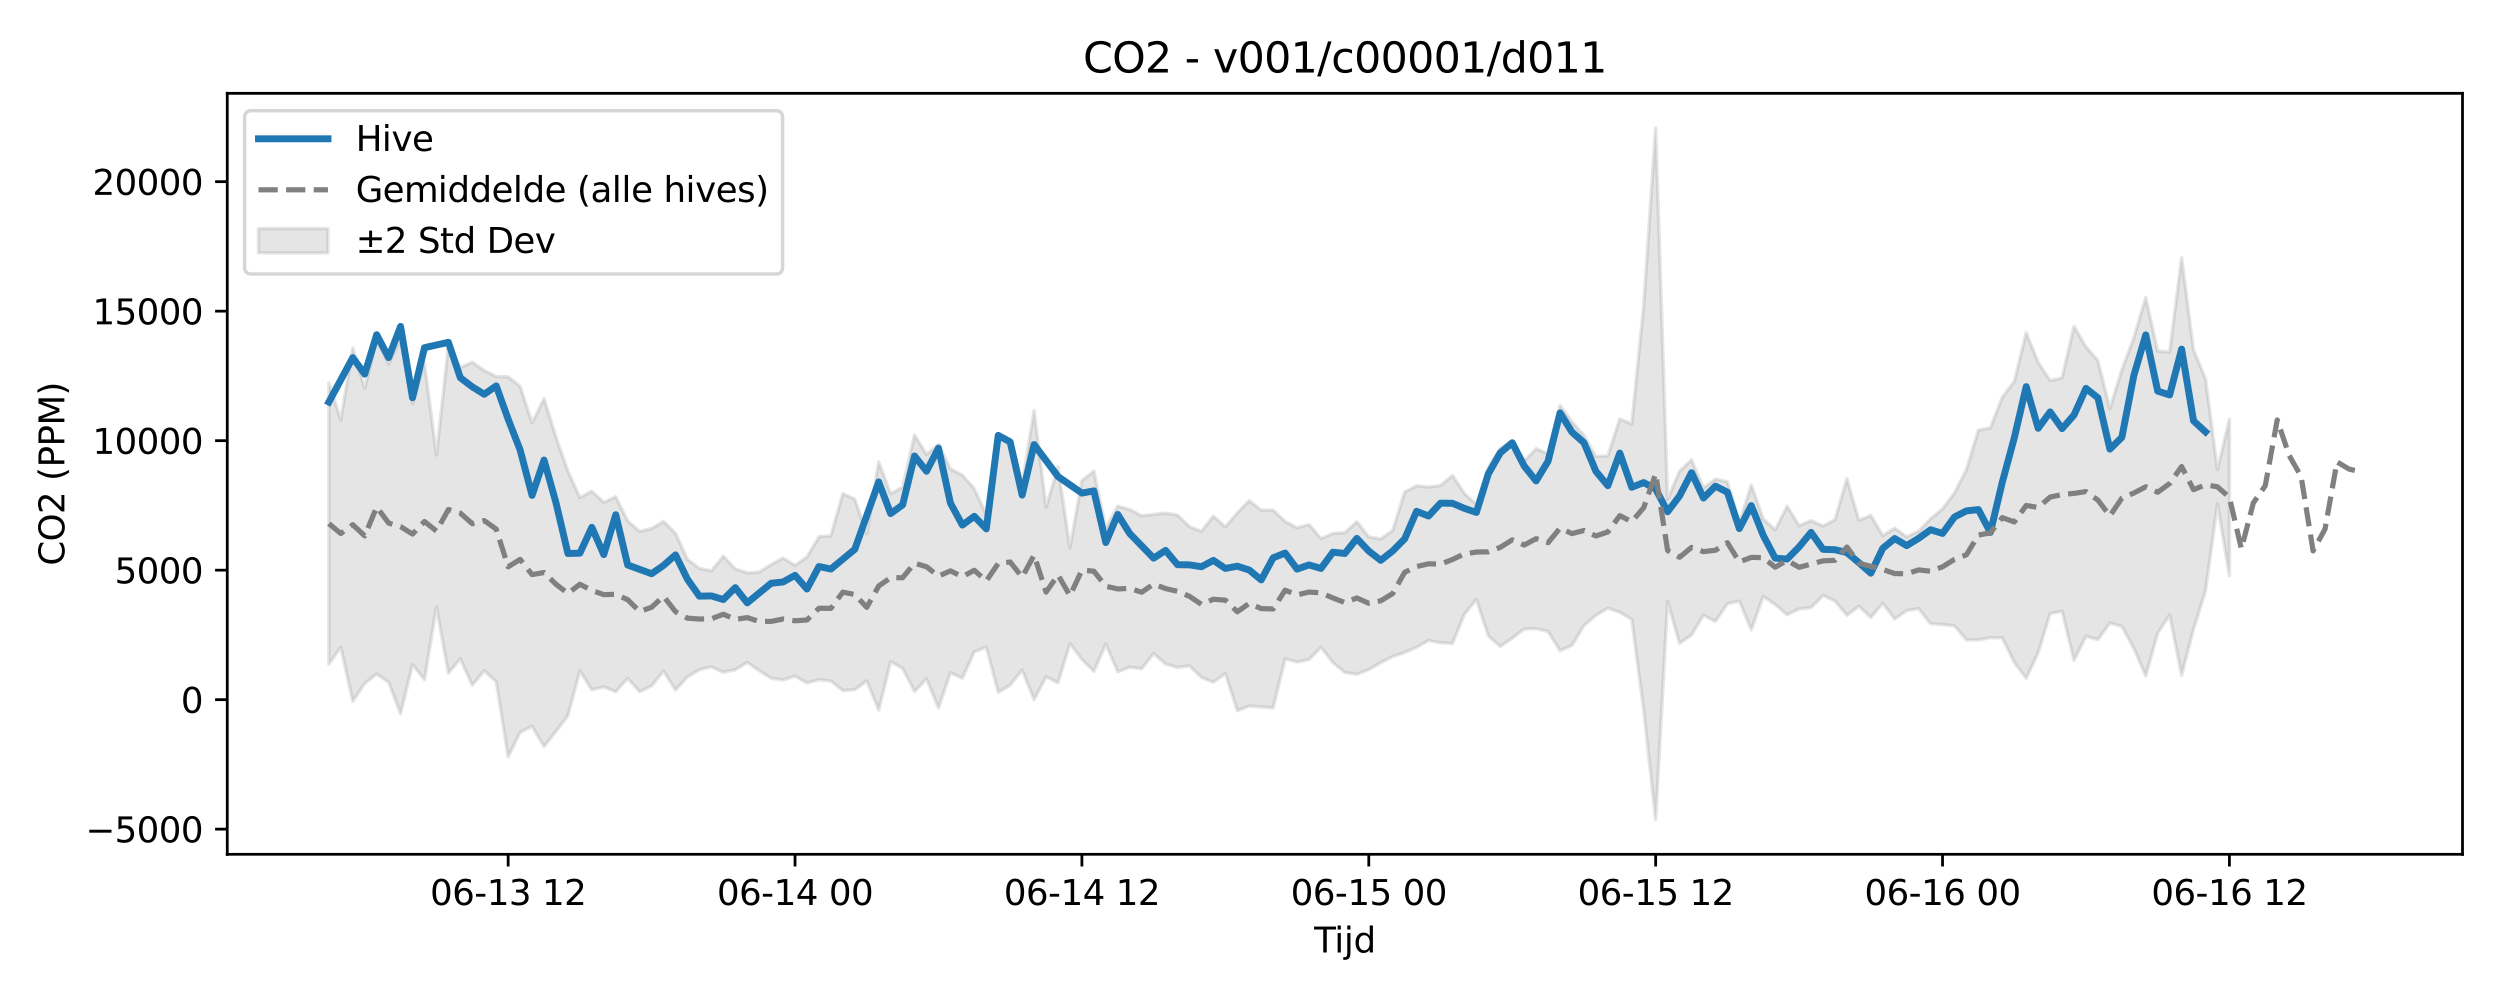 <?xml version="1.0" encoding="utf-8" standalone="no"?>
<!DOCTYPE svg PUBLIC "-//W3C//DTD SVG 1.1//EN"
  "http://www.w3.org/Graphics/SVG/1.1/DTD/svg11.dtd">
<svg xmlns:xlink="http://www.w3.org/1999/xlink" width="720pt" height="288pt" viewBox="0 0 720 288" xmlns="http://www.w3.org/2000/svg" version="1.1">
 <defs>
  <style type="text/css">*{stroke-linejoin: round; stroke-linecap: butt}</style>
 </defs>
 <g id="figure_1">
  <g id="patch_1">
   <path d="M 0 288 
L 720 288 
L 720 0 
L 0 0 
z
" style="fill: #ffffff"/>
  </g>
  <g id="axes_1">
   <g id="patch_2">
    <path d="M 65.45 246.04 
L 709.2 246.04 
L 709.2 26.88 
L 65.45 26.88 
z
" style="fill: #ffffff"/>
   </g>
   <g id="FillBetweenPolyCollection_1">
    <defs>
     <path id="m4355967fca" d="M 94.711 -177.657 
L 94.711 -96.758 
L 98.154 -101.617 
L 101.596 -86.011 
L 105.039 -91.162 
L 108.481 -93.873 
L 111.924 -91.527 
L 115.366 -82.415 
L 118.809 -96.61 
L 122.251 -92.25 
L 125.694 -113.165 
L 129.136 -94.117 
L 132.579 -98.247 
L 136.022 -90.668 
L 139.464 -94.824 
L 142.907 -91.667 
L 146.349 -70.025 
L 149.792 -77.105 
L 153.234 -78.826 
L 156.677 -73.033 
L 160.119 -77.326 
L 163.562 -81.9 
L 167.004 -94.753 
L 170.447 -89.359 
L 173.889 -90.175 
L 177.332 -88.765 
L 180.774 -92.623 
L 184.217 -88.799 
L 187.659 -90.46 
L 191.102 -94.729 
L 194.544 -89.267 
L 197.987 -93.043 
L 201.429 -95.125 
L 204.872 -95.951 
L 208.314 -94.386 
L 211.757 -95.094 
L 215.199 -97.216 
L 218.642 -94.846 
L 222.084 -92.675 
L 225.527 -92.169 
L 228.969 -93.253 
L 232.412 -91.318 
L 235.854 -92.23 
L 239.297 -91.872 
L 242.739 -89.106 
L 246.182 -89.343 
L 249.624 -91.931 
L 253.067 -83.498 
L 256.509 -97.453 
L 259.952 -95.531 
L 263.395 -88.867 
L 266.837 -92.489 
L 270.28 -84.114 
L 273.722 -94.251 
L 277.165 -92.673 
L 280.607 -100.279 
L 284.05 -101.599 
L 287.492 -88.6 
L 290.935 -90.69 
L 294.377 -95.039 
L 297.82 -86.505 
L 301.262 -93.111 
L 304.705 -91.373 
L 308.147 -102.642 
L 311.59 -98.077 
L 315.032 -94.677 
L 318.475 -102.485 
L 321.917 -94.556 
L 325.36 -95.847 
L 328.802 -95.41 
L 332.245 -99.769 
L 335.687 -96.746 
L 339.13 -95.76 
L 342.572 -96.229 
L 346.015 -92.921 
L 349.457 -91.501 
L 352.9 -94.04 
L 356.342 -83.333 
L 359.785 -84.666 
L 363.227 -84.392 
L 366.67 -84.155 
L 370.112 -98.231 
L 373.555 -97.361 
L 376.997 -98.034 
L 380.44 -101.612 
L 383.882 -97.188 
L 387.325 -94.32 
L 390.768 -93.838 
L 394.21 -95.147 
L 397.653 -97.151 
L 401.095 -98.906 
L 404.538 -100.079 
L 407.98 -101.571 
L 411.423 -103.537 
L 414.865 -102.876 
L 418.308 -102.69 
L 421.75 -111.082 
L 425.193 -115.342 
L 428.635 -104.881 
L 432.078 -101.808 
L 435.52 -104.176 
L 438.963 -106.823 
L 442.405 -106.947 
L 445.848 -106.138 
L 449.29 -100.593 
L 452.733 -102.142 
L 456.175 -107.837 
L 459.618 -110.757 
L 463.06 -112.848 
L 466.503 -111.665 
L 469.945 -109.635 
L 473.388 -83.462 
L 476.83 -51.922 
L 480.273 -114.728 
L 483.715 -102.727 
L 487.158 -105.119 
L 490.6 -110.8 
L 494.043 -109.027 
L 497.485 -114.128 
L 500.928 -114.89 
L 504.37 -106.621 
L 507.813 -116.256 
L 511.255 -113.887 
L 514.698 -110.962 
L 518.141 -112.621 
L 521.583 -113.01 
L 525.026 -116.474 
L 528.468 -114.95 
L 531.911 -110.785 
L 535.353 -113.436 
L 538.796 -110.164 
L 542.238 -114.25 
L 545.681 -109.734 
L 549.123 -112.144 
L 552.566 -112.714 
L 556.008 -108.359 
L 559.451 -108.127 
L 562.893 -107.779 
L 566.336 -103.692 
L 569.778 -103.679 
L 573.221 -104.349 
L 576.663 -104.258 
L 580.106 -97.239 
L 583.548 -92.678 
L 586.991 -100.042 
L 590.433 -111.285 
L 593.876 -111.964 
L 597.318 -97.81 
L 600.761 -104.757 
L 604.203 -103.792 
L 607.646 -108.566 
L 611.088 -107.614 
L 614.531 -101.319 
L 617.973 -93.348 
L 621.416 -105.605 
L 624.858 -110.902 
L 628.301 -93.529 
L 631.743 -106.779 
L 635.186 -117.839 
L 638.628 -142.833 
L 642.071 -122.238 
L 642.071 -167.27 
L 642.071 -167.27 
L 638.628 -152.755 
L 635.186 -178.911 
L 631.743 -187.18 
L 628.301 -213.739 
L 624.858 -186.604 
L 621.416 -186.865 
L 617.973 -202.263 
L 614.531 -190.696 
L 611.088 -181.463 
L 607.646 -170.238 
L 604.203 -184.132 
L 600.761 -188.093 
L 597.318 -193.996 
L 593.876 -179.17 
L 590.433 -178.381 
L 586.991 -183.655 
L 583.548 -192.173 
L 580.106 -178.124 
L 576.663 -173.602 
L 573.221 -164.756 
L 569.778 -164.106 
L 566.336 -152.756 
L 562.893 -146.032 
L 559.451 -141.385 
L 556.008 -138.612 
L 552.566 -135.009 
L 549.123 -133.388 
L 545.681 -135.889 
L 542.238 -133.726 
L 538.796 -139.544 
L 535.353 -138.172 
L 531.911 -150.125 
L 528.468 -138.306 
L 525.026 -136.493 
L 521.583 -138.059 
L 518.141 -136.603 
L 514.698 -142.207 
L 511.255 -135.382 
L 507.813 -138.537 
L 504.37 -148.33 
L 500.928 -137.431 
L 497.485 -149.275 
L 494.043 -150.034 
L 490.6 -147.462 
L 487.158 -155.562 
L 483.715 -152.287 
L 480.273 -144.189 
L 476.83 -251.158 
L 473.388 -200.111 
L 469.945 -165.897 
L 466.503 -167.327 
L 463.06 -156.754 
L 459.618 -156.527 
L 456.175 -162.604 
L 452.733 -166.506 
L 449.29 -171.218 
L 445.848 -157.275 
L 442.405 -158.775 
L 438.963 -155.239 
L 435.52 -160.866 
L 432.078 -158.917 
L 428.635 -153.259 
L 425.193 -142.679 
L 421.75 -145.888 
L 418.308 -151.028 
L 414.865 -148.176 
L 411.423 -147.72 
L 407.98 -148.097 
L 404.538 -146.282 
L 401.095 -135.204 
L 397.653 -132.785 
L 394.21 -133.38 
L 390.768 -137.726 
L 387.325 -134.586 
L 383.882 -134.373 
L 380.44 -132.884 
L 376.997 -136.946 
L 373.555 -135.988 
L 370.112 -137.823 
L 366.67 -141.093 
L 363.227 -141.068 
L 359.785 -143.794 
L 356.342 -140.287 
L 352.9 -136.258 
L 349.457 -139.332 
L 346.015 -134.972 
L 342.572 -136.283 
L 339.13 -139.653 
L 335.687 -140.22 
L 332.245 -139.842 
L 328.802 -139.461 
L 325.36 -141.251 
L 321.917 -142.219 
L 318.475 -135.845 
L 315.032 -152.302 
L 311.59 -149.556 
L 308.147 -130.228 
L 304.705 -153.494 
L 301.262 -141.839 
L 297.82 -169.746 
L 294.377 -148.506 
L 290.935 -161.596 
L 287.492 -162.873 
L 284.05 -139.775 
L 280.607 -147.24 
L 277.165 -151.15 
L 273.722 -152.936 
L 270.28 -160.024 
L 266.837 -157.084 
L 263.395 -162.736 
L 259.952 -147.691 
L 256.509 -145.794 
L 253.067 -154.967 
L 249.624 -134.237 
L 246.182 -144.201 
L 242.739 -145.837 
L 239.297 -133.715 
L 235.854 -133.42 
L 232.412 -127.591 
L 228.969 -125.173 
L 225.527 -127.277 
L 222.084 -125.395 
L 218.642 -123.208 
L 215.199 -123.035 
L 211.757 -124.143 
L 208.314 -127.826 
L 204.872 -123.599 
L 201.429 -124.314 
L 197.987 -126.894 
L 194.544 -134.415 
L 191.102 -137.834 
L 187.659 -135.767 
L 184.217 -134.962 
L 180.774 -137.955 
L 177.332 -144.923 
L 173.889 -143.313 
L 170.447 -146.543 
L 167.004 -144.717 
L 163.562 -152.308 
L 160.119 -162.146 
L 156.677 -173.185 
L 153.234 -166.202 
L 149.792 -176.705 
L 146.349 -179.485 
L 142.907 -179.556 
L 139.464 -181.311 
L 136.022 -183.68 
L 132.579 -182.161 
L 129.136 -188.415 
L 125.694 -156.959 
L 122.251 -183.367 
L 118.809 -171.769 
L 115.366 -190.263 
L 111.924 -183.183 
L 108.481 -190.093 
L 105.039 -176.159 
L 101.596 -187.768 
L 98.154 -167.068 
L 94.711 -177.657 
z
" style="stroke: #808080; stroke-opacity: 0.2"/>
    </defs>
    <g clip-path="url(#p87c462fc4c)">
     <use xlink:href="#m4355967fca" x="0" y="288" style="fill: #808080; fill-opacity: 0.2; stroke: #808080; stroke-opacity: 0.2"/>
    </g>
   </g>
   <g id="matplotlib.axis_1">
    <g id="xtick_1">
     <g id="line2d_1">
      <defs>
       <path id="mf334948b3e" d="M 0 0 
L 0 3.5 
" style="stroke: #000000; stroke-width: 0.8"/>
      </defs>
      <g>
       <use xlink:href="#mf334948b3e" x="146.349" y="246.04" style="stroke: #000000; stroke-width: 0.8"/>
      </g>
     </g>
     <g id="text_1">
      <!-- 06-13 12 -->
      <g transform="translate(123.869 260.638) scale(0.1 -0.1)">
       <defs>
        <path id="DejaVuSans-30" d="M 2034 4250 
Q 1547 4250 1301 3770 
Q 1056 3291 1056 2328 
Q 1056 1369 1301 889 
Q 1547 409 2034 409 
Q 2525 409 2770 889 
Q 3016 1369 3016 2328 
Q 3016 3291 2770 3770 
Q 2525 4250 2034 4250 
z
M 2034 4750 
Q 2819 4750 3233 4129 
Q 3647 3509 3647 2328 
Q 3647 1150 3233 529 
Q 2819 -91 2034 -91 
Q 1250 -91 836 529 
Q 422 1150 422 2328 
Q 422 3509 836 4129 
Q 1250 4750 2034 4750 
z
" transform="scale(0.016)"/>
        <path id="DejaVuSans-36" d="M 2113 2584 
Q 1688 2584 1439 2293 
Q 1191 2003 1191 1497 
Q 1191 994 1439 701 
Q 1688 409 2113 409 
Q 2538 409 2786 701 
Q 3034 994 3034 1497 
Q 3034 2003 2786 2293 
Q 2538 2584 2113 2584 
z
M 3366 4563 
L 3366 3988 
Q 3128 4100 2886 4159 
Q 2644 4219 2406 4219 
Q 1781 4219 1451 3797 
Q 1122 3375 1075 2522 
Q 1259 2794 1537 2939 
Q 1816 3084 2150 3084 
Q 2853 3084 3261 2657 
Q 3669 2231 3669 1497 
Q 3669 778 3244 343 
Q 2819 -91 2113 -91 
Q 1303 -91 875 529 
Q 447 1150 447 2328 
Q 447 3434 972 4092 
Q 1497 4750 2381 4750 
Q 2619 4750 2861 4703 
Q 3103 4656 3366 4563 
z
" transform="scale(0.016)"/>
        <path id="DejaVuSans-2d" d="M 313 2009 
L 1997 2009 
L 1997 1497 
L 313 1497 
L 313 2009 
z
" transform="scale(0.016)"/>
        <path id="DejaVuSans-31" d="M 794 531 
L 1825 531 
L 1825 4091 
L 703 3866 
L 703 4441 
L 1819 4666 
L 2450 4666 
L 2450 531 
L 3481 531 
L 3481 0 
L 794 0 
L 794 531 
z
" transform="scale(0.016)"/>
        <path id="DejaVuSans-33" d="M 2597 2516 
Q 3050 2419 3304 2112 
Q 3559 1806 3559 1356 
Q 3559 666 3084 287 
Q 2609 -91 1734 -91 
Q 1441 -91 1130 -33 
Q 819 25 488 141 
L 488 750 
Q 750 597 1062 519 
Q 1375 441 1716 441 
Q 2309 441 2620 675 
Q 2931 909 2931 1356 
Q 2931 1769 2642 2001 
Q 2353 2234 1838 2234 
L 1294 2234 
L 1294 2753 
L 1863 2753 
Q 2328 2753 2575 2939 
Q 2822 3125 2822 3475 
Q 2822 3834 2567 4026 
Q 2313 4219 1838 4219 
Q 1578 4219 1281 4162 
Q 984 4106 628 3988 
L 628 4550 
Q 988 4650 1302 4700 
Q 1616 4750 1894 4750 
Q 2613 4750 3031 4423 
Q 3450 4097 3450 3541 
Q 3450 3153 3228 2886 
Q 3006 2619 2597 2516 
z
" transform="scale(0.016)"/>
        <path id="DejaVuSans-20" transform="scale(0.016)"/>
        <path id="DejaVuSans-32" d="M 1228 531 
L 3431 531 
L 3431 0 
L 469 0 
L 469 531 
Q 828 903 1448 1529 
Q 2069 2156 2228 2338 
Q 2531 2678 2651 2914 
Q 2772 3150 2772 3378 
Q 2772 3750 2511 3984 
Q 2250 4219 1831 4219 
Q 1534 4219 1204 4116 
Q 875 4013 500 3803 
L 500 4441 
Q 881 4594 1212 4672 
Q 1544 4750 1819 4750 
Q 2544 4750 2975 4387 
Q 3406 4025 3406 3419 
Q 3406 3131 3298 2873 
Q 3191 2616 2906 2266 
Q 2828 2175 2409 1742 
Q 1991 1309 1228 531 
z
" transform="scale(0.016)"/>
       </defs>
       <use xlink:href="#DejaVuSans-30"/>
       <use xlink:href="#DejaVuSans-36" transform="translate(63.623 0)"/>
       <use xlink:href="#DejaVuSans-2d" transform="translate(127.246 0)"/>
       <use xlink:href="#DejaVuSans-31" transform="translate(163.33 0)"/>
       <use xlink:href="#DejaVuSans-33" transform="translate(226.953 0)"/>
       <use xlink:href="#DejaVuSans-20" transform="translate(290.576 0)"/>
       <use xlink:href="#DejaVuSans-31" transform="translate(322.363 0)"/>
       <use xlink:href="#DejaVuSans-32" transform="translate(385.986 0)"/>
      </g>
     </g>
    </g>
    <g id="xtick_2">
     <g id="line2d_2">
      <g>
       <use xlink:href="#mf334948b3e" x="228.969" y="246.04" style="stroke: #000000; stroke-width: 0.8"/>
      </g>
     </g>
     <g id="text_2">
      <!-- 06-14 00 -->
      <g transform="translate(206.489 260.638) scale(0.1 -0.1)">
       <defs>
        <path id="DejaVuSans-34" d="M 2419 4116 
L 825 1625 
L 2419 1625 
L 2419 4116 
z
M 2253 4666 
L 3047 4666 
L 3047 1625 
L 3713 1625 
L 3713 1100 
L 3047 1100 
L 3047 0 
L 2419 0 
L 2419 1100 
L 313 1100 
L 313 1709 
L 2253 4666 
z
" transform="scale(0.016)"/>
       </defs>
       <use xlink:href="#DejaVuSans-30"/>
       <use xlink:href="#DejaVuSans-36" transform="translate(63.623 0)"/>
       <use xlink:href="#DejaVuSans-2d" transform="translate(127.246 0)"/>
       <use xlink:href="#DejaVuSans-31" transform="translate(163.33 0)"/>
       <use xlink:href="#DejaVuSans-34" transform="translate(226.953 0)"/>
       <use xlink:href="#DejaVuSans-20" transform="translate(290.576 0)"/>
       <use xlink:href="#DejaVuSans-30" transform="translate(322.363 0)"/>
       <use xlink:href="#DejaVuSans-30" transform="translate(385.986 0)"/>
      </g>
     </g>
    </g>
    <g id="xtick_3">
     <g id="line2d_3">
      <g>
       <use xlink:href="#mf334948b3e" x="311.59" y="246.04" style="stroke: #000000; stroke-width: 0.8"/>
      </g>
     </g>
     <g id="text_3">
      <!-- 06-14 12 -->
      <g transform="translate(289.109 260.638) scale(0.1 -0.1)">
       <use xlink:href="#DejaVuSans-30"/>
       <use xlink:href="#DejaVuSans-36" transform="translate(63.623 0)"/>
       <use xlink:href="#DejaVuSans-2d" transform="translate(127.246 0)"/>
       <use xlink:href="#DejaVuSans-31" transform="translate(163.33 0)"/>
       <use xlink:href="#DejaVuSans-34" transform="translate(226.953 0)"/>
       <use xlink:href="#DejaVuSans-20" transform="translate(290.576 0)"/>
       <use xlink:href="#DejaVuSans-31" transform="translate(322.363 0)"/>
       <use xlink:href="#DejaVuSans-32" transform="translate(385.986 0)"/>
      </g>
     </g>
    </g>
    <g id="xtick_4">
     <g id="line2d_4">
      <g>
       <use xlink:href="#mf334948b3e" x="394.21" y="246.04" style="stroke: #000000; stroke-width: 0.8"/>
      </g>
     </g>
     <g id="text_4">
      <!-- 06-15 00 -->
      <g transform="translate(371.73 260.638) scale(0.1 -0.1)">
       <defs>
        <path id="DejaVuSans-35" d="M 691 4666 
L 3169 4666 
L 3169 4134 
L 1269 4134 
L 1269 2991 
Q 1406 3038 1543 3061 
Q 1681 3084 1819 3084 
Q 2600 3084 3056 2656 
Q 3513 2228 3513 1497 
Q 3513 744 3044 326 
Q 2575 -91 1722 -91 
Q 1428 -91 1123 -41 
Q 819 9 494 109 
L 494 744 
Q 775 591 1075 516 
Q 1375 441 1709 441 
Q 2250 441 2565 725 
Q 2881 1009 2881 1497 
Q 2881 1984 2565 2268 
Q 2250 2553 1709 2553 
Q 1456 2553 1204 2497 
Q 953 2441 691 2322 
L 691 4666 
z
" transform="scale(0.016)"/>
       </defs>
       <use xlink:href="#DejaVuSans-30"/>
       <use xlink:href="#DejaVuSans-36" transform="translate(63.623 0)"/>
       <use xlink:href="#DejaVuSans-2d" transform="translate(127.246 0)"/>
       <use xlink:href="#DejaVuSans-31" transform="translate(163.33 0)"/>
       <use xlink:href="#DejaVuSans-35" transform="translate(226.953 0)"/>
       <use xlink:href="#DejaVuSans-20" transform="translate(290.576 0)"/>
       <use xlink:href="#DejaVuSans-30" transform="translate(322.363 0)"/>
       <use xlink:href="#DejaVuSans-30" transform="translate(385.986 0)"/>
      </g>
     </g>
    </g>
    <g id="xtick_5">
     <g id="line2d_5">
      <g>
       <use xlink:href="#mf334948b3e" x="476.83" y="246.04" style="stroke: #000000; stroke-width: 0.8"/>
      </g>
     </g>
     <g id="text_5">
      <!-- 06-15 12 -->
      <g transform="translate(454.35 260.638) scale(0.1 -0.1)">
       <use xlink:href="#DejaVuSans-30"/>
       <use xlink:href="#DejaVuSans-36" transform="translate(63.623 0)"/>
       <use xlink:href="#DejaVuSans-2d" transform="translate(127.246 0)"/>
       <use xlink:href="#DejaVuSans-31" transform="translate(163.33 0)"/>
       <use xlink:href="#DejaVuSans-35" transform="translate(226.953 0)"/>
       <use xlink:href="#DejaVuSans-20" transform="translate(290.576 0)"/>
       <use xlink:href="#DejaVuSans-31" transform="translate(322.363 0)"/>
       <use xlink:href="#DejaVuSans-32" transform="translate(385.986 0)"/>
      </g>
     </g>
    </g>
    <g id="xtick_6">
     <g id="line2d_6">
      <g>
       <use xlink:href="#mf334948b3e" x="559.451" y="246.04" style="stroke: #000000; stroke-width: 0.8"/>
      </g>
     </g>
     <g id="text_6">
      <!-- 06-16 00 -->
      <g transform="translate(536.97 260.638) scale(0.1 -0.1)">
       <use xlink:href="#DejaVuSans-30"/>
       <use xlink:href="#DejaVuSans-36" transform="translate(63.623 0)"/>
       <use xlink:href="#DejaVuSans-2d" transform="translate(127.246 0)"/>
       <use xlink:href="#DejaVuSans-31" transform="translate(163.33 0)"/>
       <use xlink:href="#DejaVuSans-36" transform="translate(226.953 0)"/>
       <use xlink:href="#DejaVuSans-20" transform="translate(290.576 0)"/>
       <use xlink:href="#DejaVuSans-30" transform="translate(322.363 0)"/>
       <use xlink:href="#DejaVuSans-30" transform="translate(385.986 0)"/>
      </g>
     </g>
    </g>
    <g id="xtick_7">
     <g id="line2d_7">
      <g>
       <use xlink:href="#mf334948b3e" x="642.071" y="246.04" style="stroke: #000000; stroke-width: 0.8"/>
      </g>
     </g>
     <g id="text_7">
      <!-- 06-16 12 -->
      <g transform="translate(619.591 260.638) scale(0.1 -0.1)">
       <use xlink:href="#DejaVuSans-30"/>
       <use xlink:href="#DejaVuSans-36" transform="translate(63.623 0)"/>
       <use xlink:href="#DejaVuSans-2d" transform="translate(127.246 0)"/>
       <use xlink:href="#DejaVuSans-31" transform="translate(163.33 0)"/>
       <use xlink:href="#DejaVuSans-36" transform="translate(226.953 0)"/>
       <use xlink:href="#DejaVuSans-20" transform="translate(290.576 0)"/>
       <use xlink:href="#DejaVuSans-31" transform="translate(322.363 0)"/>
       <use xlink:href="#DejaVuSans-32" transform="translate(385.986 0)"/>
      </g>
     </g>
    </g>
    <g id="text_8">
     <!-- Tijd -->
     <g transform="translate(378.475 274.317) scale(0.1 -0.1)">
      <defs>
       <path id="DejaVuSans-54" d="M -19 4666 
L 3928 4666 
L 3928 4134 
L 2272 4134 
L 2272 0 
L 1638 0 
L 1638 4134 
L -19 4134 
L -19 4666 
z
" transform="scale(0.016)"/>
       <path id="DejaVuSans-69" d="M 603 3500 
L 1178 3500 
L 1178 0 
L 603 0 
L 603 3500 
z
M 603 4863 
L 1178 4863 
L 1178 4134 
L 603 4134 
L 603 4863 
z
" transform="scale(0.016)"/>
       <path id="DejaVuSans-6a" d="M 603 3500 
L 1178 3500 
L 1178 -63 
Q 1178 -731 923 -1031 
Q 669 -1331 103 -1331 
L -116 -1331 
L -116 -844 
L 38 -844 
Q 366 -844 484 -692 
Q 603 -541 603 -63 
L 603 3500 
z
M 603 4863 
L 1178 4863 
L 1178 4134 
L 603 4134 
L 603 4863 
z
" transform="scale(0.016)"/>
       <path id="DejaVuSans-64" d="M 2906 2969 
L 2906 4863 
L 3481 4863 
L 3481 0 
L 2906 0 
L 2906 525 
Q 2725 213 2448 61 
Q 2172 -91 1784 -91 
Q 1150 -91 751 415 
Q 353 922 353 1747 
Q 353 2572 751 3078 
Q 1150 3584 1784 3584 
Q 2172 3584 2448 3432 
Q 2725 3281 2906 2969 
z
M 947 1747 
Q 947 1113 1208 752 
Q 1469 391 1925 391 
Q 2381 391 2643 752 
Q 2906 1113 2906 1747 
Q 2906 2381 2643 2742 
Q 2381 3103 1925 3103 
Q 1469 3103 1208 2742 
Q 947 2381 947 1747 
z
" transform="scale(0.016)"/>
      </defs>
      <use xlink:href="#DejaVuSans-54"/>
      <use xlink:href="#DejaVuSans-69" transform="translate(57.959 0)"/>
      <use xlink:href="#DejaVuSans-6a" transform="translate(85.742 0)"/>
      <use xlink:href="#DejaVuSans-64" transform="translate(113.525 0)"/>
     </g>
    </g>
   </g>
   <g id="matplotlib.axis_2">
    <g id="ytick_1">
     <g id="line2d_8">
      <defs>
       <path id="m83a28b14f5" d="M 0 0 
L -3.5 0 
" style="stroke: #000000; stroke-width: 0.8"/>
      </defs>
      <g>
       <use xlink:href="#m83a28b14f5" x="65.45" y="238.797" style="stroke: #000000; stroke-width: 0.8"/>
      </g>
     </g>
     <g id="text_9">
      <!-- −5000 -->
      <g transform="translate(24.62 242.596) scale(0.1 -0.1)">
       <defs>
        <path id="DejaVuSans-2212" d="M 678 2272 
L 4684 2272 
L 4684 1741 
L 678 1741 
L 678 2272 
z
" transform="scale(0.016)"/>
       </defs>
       <use xlink:href="#DejaVuSans-2212"/>
       <use xlink:href="#DejaVuSans-35" transform="translate(83.789 0)"/>
       <use xlink:href="#DejaVuSans-30" transform="translate(147.412 0)"/>
       <use xlink:href="#DejaVuSans-30" transform="translate(211.035 0)"/>
       <use xlink:href="#DejaVuSans-30" transform="translate(274.658 0)"/>
      </g>
     </g>
    </g>
    <g id="ytick_2">
     <g id="line2d_9">
      <g>
       <use xlink:href="#m83a28b14f5" x="65.45" y="201.502" style="stroke: #000000; stroke-width: 0.8"/>
      </g>
     </g>
     <g id="text_10">
      <!-- 0 -->
      <g transform="translate(52.087 205.302) scale(0.1 -0.1)">
       <use xlink:href="#DejaVuSans-30"/>
      </g>
     </g>
    </g>
    <g id="ytick_3">
     <g id="line2d_10">
      <g>
       <use xlink:href="#m83a28b14f5" x="65.45" y="164.208" style="stroke: #000000; stroke-width: 0.8"/>
      </g>
     </g>
     <g id="text_11">
      <!-- 5000 -->
      <g transform="translate(33 168.007) scale(0.1 -0.1)">
       <use xlink:href="#DejaVuSans-35"/>
       <use xlink:href="#DejaVuSans-30" transform="translate(63.623 0)"/>
       <use xlink:href="#DejaVuSans-30" transform="translate(127.246 0)"/>
       <use xlink:href="#DejaVuSans-30" transform="translate(190.869 0)"/>
      </g>
     </g>
    </g>
    <g id="ytick_4">
     <g id="line2d_11">
      <g>
       <use xlink:href="#m83a28b14f5" x="65.45" y="126.913" style="stroke: #000000; stroke-width: 0.8"/>
      </g>
     </g>
     <g id="text_12">
      <!-- 10000 -->
      <g transform="translate(26.637 130.712) scale(0.1 -0.1)">
       <use xlink:href="#DejaVuSans-31"/>
       <use xlink:href="#DejaVuSans-30" transform="translate(63.623 0)"/>
       <use xlink:href="#DejaVuSans-30" transform="translate(127.246 0)"/>
       <use xlink:href="#DejaVuSans-30" transform="translate(190.869 0)"/>
       <use xlink:href="#DejaVuSans-30" transform="translate(254.492 0)"/>
      </g>
     </g>
    </g>
    <g id="ytick_5">
     <g id="line2d_12">
      <g>
       <use xlink:href="#m83a28b14f5" x="65.45" y="89.618" style="stroke: #000000; stroke-width: 0.8"/>
      </g>
     </g>
     <g id="text_13">
      <!-- 15000 -->
      <g transform="translate(26.637 93.417) scale(0.1 -0.1)">
       <use xlink:href="#DejaVuSans-31"/>
       <use xlink:href="#DejaVuSans-35" transform="translate(63.623 0)"/>
       <use xlink:href="#DejaVuSans-30" transform="translate(127.246 0)"/>
       <use xlink:href="#DejaVuSans-30" transform="translate(190.869 0)"/>
       <use xlink:href="#DejaVuSans-30" transform="translate(254.492 0)"/>
      </g>
     </g>
    </g>
    <g id="ytick_6">
     <g id="line2d_13">
      <g>
       <use xlink:href="#m83a28b14f5" x="65.45" y="52.323" style="stroke: #000000; stroke-width: 0.8"/>
      </g>
     </g>
     <g id="text_14">
      <!-- 20000 -->
      <g transform="translate(26.637 56.123) scale(0.1 -0.1)">
       <use xlink:href="#DejaVuSans-32"/>
       <use xlink:href="#DejaVuSans-30" transform="translate(63.623 0)"/>
       <use xlink:href="#DejaVuSans-30" transform="translate(127.246 0)"/>
       <use xlink:href="#DejaVuSans-30" transform="translate(190.869 0)"/>
       <use xlink:href="#DejaVuSans-30" transform="translate(254.492 0)"/>
      </g>
     </g>
    </g>
    <g id="text_15">
     <!-- CO2 (PPM) -->
     <g transform="translate(18.541 162.903) rotate(-90) scale(0.1 -0.1)">
      <defs>
       <path id="DejaVuSans-43" d="M 4122 4306 
L 4122 3641 
Q 3803 3938 3442 4084 
Q 3081 4231 2675 4231 
Q 1875 4231 1450 3742 
Q 1025 3253 1025 2328 
Q 1025 1406 1450 917 
Q 1875 428 2675 428 
Q 3081 428 3442 575 
Q 3803 722 4122 1019 
L 4122 359 
Q 3791 134 3420 21 
Q 3050 -91 2638 -91 
Q 1578 -91 968 557 
Q 359 1206 359 2328 
Q 359 3453 968 4101 
Q 1578 4750 2638 4750 
Q 3056 4750 3426 4639 
Q 3797 4528 4122 4306 
z
" transform="scale(0.016)"/>
       <path id="DejaVuSans-4f" d="M 2522 4238 
Q 1834 4238 1429 3725 
Q 1025 3213 1025 2328 
Q 1025 1447 1429 934 
Q 1834 422 2522 422 
Q 3209 422 3611 934 
Q 4013 1447 4013 2328 
Q 4013 3213 3611 3725 
Q 3209 4238 2522 4238 
z
M 2522 4750 
Q 3503 4750 4090 4092 
Q 4678 3434 4678 2328 
Q 4678 1225 4090 567 
Q 3503 -91 2522 -91 
Q 1538 -91 948 565 
Q 359 1222 359 2328 
Q 359 3434 948 4092 
Q 1538 4750 2522 4750 
z
" transform="scale(0.016)"/>
       <path id="DejaVuSans-28" d="M 1984 4856 
Q 1566 4138 1362 3434 
Q 1159 2731 1159 2009 
Q 1159 1288 1364 580 
Q 1569 -128 1984 -844 
L 1484 -844 
Q 1016 -109 783 600 
Q 550 1309 550 2009 
Q 550 2706 781 3412 
Q 1013 4119 1484 4856 
L 1984 4856 
z
" transform="scale(0.016)"/>
       <path id="DejaVuSans-50" d="M 1259 4147 
L 1259 2394 
L 2053 2394 
Q 2494 2394 2734 2622 
Q 2975 2850 2975 3272 
Q 2975 3691 2734 3919 
Q 2494 4147 2053 4147 
L 1259 4147 
z
M 628 4666 
L 2053 4666 
Q 2838 4666 3239 4311 
Q 3641 3956 3641 3272 
Q 3641 2581 3239 2228 
Q 2838 1875 2053 1875 
L 1259 1875 
L 1259 0 
L 628 0 
L 628 4666 
z
" transform="scale(0.016)"/>
       <path id="DejaVuSans-4d" d="M 628 4666 
L 1569 4666 
L 2759 1491 
L 3956 4666 
L 4897 4666 
L 4897 0 
L 4281 0 
L 4281 4097 
L 3078 897 
L 2444 897 
L 1241 4097 
L 1241 0 
L 628 0 
L 628 4666 
z
" transform="scale(0.016)"/>
       <path id="DejaVuSans-29" d="M 513 4856 
L 1013 4856 
Q 1481 4119 1714 3412 
Q 1947 2706 1947 2009 
Q 1947 1309 1714 600 
Q 1481 -109 1013 -844 
L 513 -844 
Q 928 -128 1133 580 
Q 1338 1288 1338 2009 
Q 1338 2731 1133 3434 
Q 928 4138 513 4856 
z
" transform="scale(0.016)"/>
      </defs>
      <use xlink:href="#DejaVuSans-43"/>
      <use xlink:href="#DejaVuSans-4f" transform="translate(69.824 0)"/>
      <use xlink:href="#DejaVuSans-32" transform="translate(148.535 0)"/>
      <use xlink:href="#DejaVuSans-20" transform="translate(212.158 0)"/>
      <use xlink:href="#DejaVuSans-28" transform="translate(243.945 0)"/>
      <use xlink:href="#DejaVuSans-50" transform="translate(282.959 0)"/>
      <use xlink:href="#DejaVuSans-50" transform="translate(343.262 0)"/>
      <use xlink:href="#DejaVuSans-4d" transform="translate(403.564 0)"/>
      <use xlink:href="#DejaVuSans-29" transform="translate(489.844 0)"/>
     </g>
    </g>
   </g>
   <g id="line2d_14">
    <path d="M 94.711 115.788 
L 101.596 103.007 
L 105.039 107.743 
L 108.481 96.398 
L 111.924 102.985 
L 115.366 94.019 
L 118.809 114.553 
L 122.251 100.128 
L 129.136 98.591 
L 132.579 108.795 
L 136.022 111.406 
L 139.464 113.554 
L 142.907 111.141 
L 146.349 120.726 
L 149.792 129.568 
L 153.234 142.676 
L 156.677 132.502 
L 160.119 144.773 
L 163.562 159.412 
L 167.004 159.315 
L 170.447 151.873 
L 173.889 159.717 
L 177.332 148.246 
L 180.774 162.723 
L 187.659 165.237 
L 191.102 162.843 
L 194.544 159.807 
L 197.987 166.833 
L 201.429 171.701 
L 204.872 171.622 
L 208.314 172.666 
L 211.757 169.24 
L 215.199 173.621 
L 222.084 167.982 
L 225.527 167.604 
L 228.969 165.695 
L 232.412 169.635 
L 235.854 163.166 
L 239.297 163.883 
L 246.182 158.192 
L 253.067 138.795 
L 256.509 147.915 
L 259.952 145.404 
L 263.395 131.336 
L 266.837 135.715 
L 270.28 129.065 
L 273.722 144.882 
L 277.165 151.217 
L 280.607 148.704 
L 284.05 152.301 
L 287.492 125.391 
L 290.935 127.308 
L 294.377 142.584 
L 297.82 128.024 
L 304.705 137.244 
L 311.59 142.017 
L 315.032 141.365 
L 318.475 156.242 
L 321.917 148.171 
L 325.36 153.661 
L 332.245 160.747 
L 335.687 158.517 
L 339.13 162.638 
L 342.572 162.679 
L 346.015 163.216 
L 349.457 161.385 
L 352.9 163.712 
L 356.342 163.059 
L 359.785 164.174 
L 363.227 167.005 
L 366.67 160.647 
L 370.112 159.28 
L 373.555 163.904 
L 376.997 162.694 
L 380.44 163.71 
L 383.882 159.034 
L 387.325 159.394 
L 390.768 155.066 
L 394.21 158.703 
L 397.653 161.378 
L 401.095 158.676 
L 404.538 155.202 
L 407.98 147.254 
L 411.423 148.619 
L 414.865 144.909 
L 418.308 144.954 
L 421.75 146.398 
L 425.193 147.582 
L 428.635 136.475 
L 432.078 130.419 
L 435.52 127.515 
L 438.963 134.208 
L 442.405 138.504 
L 445.848 132.806 
L 449.29 118.922 
L 452.733 124.456 
L 456.175 127.487 
L 459.618 135.742 
L 463.06 139.869 
L 466.503 130.501 
L 469.945 140.328 
L 473.388 138.982 
L 476.83 140.821 
L 480.273 147.38 
L 483.715 142.828 
L 487.158 136.147 
L 490.6 143.435 
L 494.043 140.007 
L 497.485 141.749 
L 500.928 152.232 
L 504.37 145.62 
L 507.813 154.205 
L 511.255 160.747 
L 514.698 161 
L 518.141 157.517 
L 521.583 153.328 
L 525.026 158.207 
L 528.468 158.315 
L 531.911 159.153 
L 535.353 162.037 
L 538.796 165.073 
L 542.238 157.905 
L 545.681 155.103 
L 549.123 157.132 
L 552.566 155.043 
L 556.008 152.572 
L 559.451 153.626 
L 562.893 148.892 
L 566.336 147.137 
L 569.778 146.758 
L 573.221 153.333 
L 576.663 138.857 
L 580.106 126.142 
L 583.548 111.354 
L 586.991 123.34 
L 590.433 118.634 
L 593.876 123.45 
L 597.318 119.514 
L 600.761 111.851 
L 604.203 114.576 
L 607.646 129.347 
L 611.088 125.966 
L 614.531 108.202 
L 617.973 96.462 
L 621.416 112.637 
L 624.858 113.748 
L 628.301 100.553 
L 631.743 121.219 
L 635.186 124.373 
L 635.186 124.373 
" clip-path="url(#p87c462fc4c)" style="fill: none; stroke: #1f77b4; stroke-width: 2; stroke-linecap: square"/>
   </g>
   <g id="line2d_15">
    <path d="M 94.711 150.792 
L 98.154 153.657 
L 101.596 151.111 
L 105.039 154.34 
L 108.481 146.017 
L 111.924 150.645 
L 115.366 151.661 
L 118.809 153.81 
L 122.251 150.192 
L 125.694 152.938 
L 129.136 146.734 
L 132.579 147.796 
L 136.022 150.826 
L 139.464 149.933 
L 142.907 152.389 
L 146.349 163.245 
L 149.792 161.095 
L 153.234 165.486 
L 156.677 164.891 
L 160.119 168.264 
L 163.562 170.896 
L 167.004 168.265 
L 170.447 170.049 
L 173.889 171.256 
L 177.332 171.156 
L 180.774 172.711 
L 184.217 176.119 
L 187.659 174.886 
L 191.102 171.718 
L 194.544 176.159 
L 197.987 178.032 
L 201.429 178.28 
L 204.872 178.225 
L 208.314 176.894 
L 211.757 178.382 
L 215.199 177.874 
L 218.642 178.973 
L 222.084 178.965 
L 225.527 178.277 
L 228.969 178.787 
L 232.412 178.546 
L 235.854 175.175 
L 239.297 175.206 
L 242.739 170.528 
L 246.182 171.228 
L 249.624 174.916 
L 253.067 168.767 
L 256.509 166.377 
L 259.952 166.389 
L 263.395 162.198 
L 266.837 163.214 
L 270.28 165.931 
L 273.722 164.407 
L 277.165 166.088 
L 280.607 164.24 
L 284.05 167.313 
L 287.492 162.263 
L 290.935 161.857 
L 294.377 166.227 
L 297.82 159.875 
L 301.262 170.525 
L 304.705 165.566 
L 308.147 171.565 
L 311.59 164.183 
L 315.032 164.511 
L 318.475 168.835 
L 321.917 169.612 
L 325.36 169.451 
L 328.802 170.564 
L 332.245 168.195 
L 335.687 169.517 
L 339.13 170.293 
L 342.572 171.744 
L 346.015 174.053 
L 349.457 172.584 
L 352.9 172.851 
L 356.342 176.19 
L 359.785 173.77 
L 363.227 175.27 
L 366.67 175.376 
L 370.112 169.973 
L 373.555 171.325 
L 376.997 170.51 
L 380.44 170.752 
L 383.882 172.22 
L 387.325 173.547 
L 390.768 172.218 
L 394.21 173.737 
L 397.653 173.032 
L 401.095 170.945 
L 404.538 164.82 
L 407.98 163.166 
L 411.423 162.372 
L 414.865 162.474 
L 418.308 161.141 
L 421.75 159.515 
L 425.193 158.989 
L 428.635 158.93 
L 432.078 157.638 
L 435.52 155.479 
L 438.963 156.969 
L 442.405 155.139 
L 445.848 156.294 
L 449.29 152.095 
L 452.733 153.676 
L 456.175 152.78 
L 459.618 154.358 
L 463.06 153.199 
L 466.503 148.504 
L 469.945 150.234 
L 473.388 146.213 
L 476.83 136.46 
L 480.273 158.541 
L 483.715 160.493 
L 487.158 157.659 
L 490.6 158.869 
L 494.043 158.47 
L 497.485 156.298 
L 500.928 161.839 
L 504.37 160.524 
L 507.813 160.603 
L 511.255 163.365 
L 514.698 161.416 
L 518.141 163.388 
L 525.026 161.516 
L 528.468 161.372 
L 531.911 157.545 
L 535.353 162.196 
L 542.238 164.012 
L 545.681 165.188 
L 549.123 165.234 
L 552.566 164.139 
L 556.008 164.515 
L 559.451 163.244 
L 562.893 161.094 
L 566.336 159.776 
L 569.778 154.107 
L 573.221 153.448 
L 576.663 149.07 
L 580.106 150.318 
L 583.548 145.574 
L 586.991 146.151 
L 590.433 143.167 
L 593.876 142.433 
L 597.318 142.097 
L 600.761 141.575 
L 604.203 144.038 
L 607.646 148.598 
L 611.088 143.461 
L 614.531 141.992 
L 617.973 140.195 
L 621.416 141.765 
L 624.858 139.247 
L 628.301 134.366 
L 631.743 141.021 
L 635.186 139.625 
L 638.628 140.206 
L 642.071 143.246 
L 645.514 158.034 
L 648.956 144.852 
L 652.399 139.874 
L 655.841 120.95 
L 659.284 131.172 
L 662.726 137.251 
L 666.169 158.656 
L 669.611 152.36 
L 673.054 133.027 
L 676.496 135.085 
L 679.939 135.901 
L 679.939 135.901 
" clip-path="url(#p87c462fc4c)" style="fill: none; stroke-dasharray: 5.55,2.4; stroke-dashoffset: 0; stroke: #808080; stroke-width: 1.5"/>
   </g>
   <g id="patch_3">
    <path d="M 65.45 246.04 
L 65.45 26.88 
" style="fill: none; stroke: #000000; stroke-width: 0.8; stroke-linejoin: miter; stroke-linecap: square"/>
   </g>
   <g id="patch_4">
    <path d="M 709.2 246.04 
L 709.2 26.88 
" style="fill: none; stroke: #000000; stroke-width: 0.8; stroke-linejoin: miter; stroke-linecap: square"/>
   </g>
   <g id="patch_5">
    <path d="M 65.45 246.04 
L 709.2 246.04 
" style="fill: none; stroke: #000000; stroke-width: 0.8; stroke-linejoin: miter; stroke-linecap: square"/>
   </g>
   <g id="patch_6">
    <path d="M 65.45 26.88 
L 709.2 26.88 
" style="fill: none; stroke: #000000; stroke-width: 0.8; stroke-linejoin: miter; stroke-linecap: square"/>
   </g>
   <g id="text_16">
    <!-- CO2 - v001/c00001/d011 -->
    <g transform="translate(311.922 20.88) scale(0.12 -0.12)">
     <defs>
      <path id="DejaVuSans-76" d="M 191 3500 
L 800 3500 
L 1894 563 
L 2988 3500 
L 3597 3500 
L 2284 0 
L 1503 0 
L 191 3500 
z
" transform="scale(0.016)"/>
      <path id="DejaVuSans-2f" d="M 1625 4666 
L 2156 4666 
L 531 -594 
L 0 -594 
L 1625 4666 
z
" transform="scale(0.016)"/>
      <path id="DejaVuSans-63" d="M 3122 3366 
L 3122 2828 
Q 2878 2963 2633 3030 
Q 2388 3097 2138 3097 
Q 1578 3097 1268 2742 
Q 959 2388 959 1747 
Q 959 1106 1268 751 
Q 1578 397 2138 397 
Q 2388 397 2633 464 
Q 2878 531 3122 666 
L 3122 134 
Q 2881 22 2623 -34 
Q 2366 -91 2075 -91 
Q 1284 -91 818 406 
Q 353 903 353 1747 
Q 353 2603 823 3093 
Q 1294 3584 2113 3584 
Q 2378 3584 2631 3529 
Q 2884 3475 3122 3366 
z
" transform="scale(0.016)"/>
     </defs>
     <use xlink:href="#DejaVuSans-43"/>
     <use xlink:href="#DejaVuSans-4f" transform="translate(69.824 0)"/>
     <use xlink:href="#DejaVuSans-32" transform="translate(148.535 0)"/>
     <use xlink:href="#DejaVuSans-20" transform="translate(212.158 0)"/>
     <use xlink:href="#DejaVuSans-2d" transform="translate(243.945 0)"/>
     <use xlink:href="#DejaVuSans-20" transform="translate(280.029 0)"/>
     <use xlink:href="#DejaVuSans-76" transform="translate(311.816 0)"/>
     <use xlink:href="#DejaVuSans-30" transform="translate(370.996 0)"/>
     <use xlink:href="#DejaVuSans-30" transform="translate(434.619 0)"/>
     <use xlink:href="#DejaVuSans-31" transform="translate(498.242 0)"/>
     <use xlink:href="#DejaVuSans-2f" transform="translate(561.865 0)"/>
     <use xlink:href="#DejaVuSans-63" transform="translate(595.557 0)"/>
     <use xlink:href="#DejaVuSans-30" transform="translate(650.537 0)"/>
     <use xlink:href="#DejaVuSans-30" transform="translate(714.16 0)"/>
     <use xlink:href="#DejaVuSans-30" transform="translate(777.783 0)"/>
     <use xlink:href="#DejaVuSans-30" transform="translate(841.406 0)"/>
     <use xlink:href="#DejaVuSans-31" transform="translate(905.029 0)"/>
     <use xlink:href="#DejaVuSans-2f" transform="translate(968.652 0)"/>
     <use xlink:href="#DejaVuSans-64" transform="translate(1002.344 0)"/>
     <use xlink:href="#DejaVuSans-30" transform="translate(1065.82 0)"/>
     <use xlink:href="#DejaVuSans-31" transform="translate(1129.443 0)"/>
     <use xlink:href="#DejaVuSans-31" transform="translate(1193.066 0)"/>
    </g>
   </g>
   <g id="legend_1">
    <g id="patch_7">
     <path d="M 72.45 78.914 
L 223.394 78.914 
Q 225.394 78.914 225.394 76.914 
L 225.394 33.88 
Q 225.394 31.88 223.394 31.88 
L 72.45 31.88 
Q 70.45 31.88 70.45 33.88 
L 70.45 76.914 
Q 70.45 78.914 72.45 78.914 
z
" style="fill: #ffffff; opacity: 0.8; stroke: #cccccc; stroke-linejoin: miter"/>
    </g>
    <g id="line2d_16">
     <path d="M 74.45 39.978 
L 84.45 39.978 
L 94.45 39.978 
" style="fill: none; stroke: #1f77b4; stroke-width: 2; stroke-linecap: square"/>
    </g>
    <g id="text_17">
     <!-- Hive -->
     <g transform="translate(102.45 43.478) scale(0.1 -0.1)">
      <defs>
       <path id="DejaVuSans-48" d="M 628 4666 
L 1259 4666 
L 1259 2753 
L 3553 2753 
L 3553 4666 
L 4184 4666 
L 4184 0 
L 3553 0 
L 3553 2222 
L 1259 2222 
L 1259 0 
L 628 0 
L 628 4666 
z
" transform="scale(0.016)"/>
       <path id="DejaVuSans-65" d="M 3597 1894 
L 3597 1613 
L 953 1613 
Q 991 1019 1311 708 
Q 1631 397 2203 397 
Q 2534 397 2845 478 
Q 3156 559 3463 722 
L 3463 178 
Q 3153 47 2828 -22 
Q 2503 -91 2169 -91 
Q 1331 -91 842 396 
Q 353 884 353 1716 
Q 353 2575 817 3079 
Q 1281 3584 2069 3584 
Q 2775 3584 3186 3129 
Q 3597 2675 3597 1894 
z
M 3022 2063 
Q 3016 2534 2758 2815 
Q 2500 3097 2075 3097 
Q 1594 3097 1305 2825 
Q 1016 2553 972 2059 
L 3022 2063 
z
" transform="scale(0.016)"/>
      </defs>
      <use xlink:href="#DejaVuSans-48"/>
      <use xlink:href="#DejaVuSans-69" transform="translate(75.195 0)"/>
      <use xlink:href="#DejaVuSans-76" transform="translate(102.979 0)"/>
      <use xlink:href="#DejaVuSans-65" transform="translate(162.158 0)"/>
     </g>
    </g>
    <g id="line2d_17">
     <path d="M 74.45 54.657 
L 84.45 54.657 
L 94.45 54.657 
" style="fill: none; stroke-dasharray: 5.55,2.4; stroke-dashoffset: 0; stroke: #808080; stroke-width: 1.5"/>
    </g>
    <g id="text_18">
     <!-- Gemiddelde (alle hives) -->
     <g transform="translate(102.45 58.157) scale(0.1 -0.1)">
      <defs>
       <path id="DejaVuSans-47" d="M 3809 666 
L 3809 1919 
L 2778 1919 
L 2778 2438 
L 4434 2438 
L 4434 434 
Q 4069 175 3628 42 
Q 3188 -91 2688 -91 
Q 1594 -91 976 548 
Q 359 1188 359 2328 
Q 359 3472 976 4111 
Q 1594 4750 2688 4750 
Q 3144 4750 3555 4637 
Q 3966 4525 4313 4306 
L 4313 3634 
Q 3963 3931 3569 4081 
Q 3175 4231 2741 4231 
Q 1884 4231 1454 3753 
Q 1025 3275 1025 2328 
Q 1025 1384 1454 906 
Q 1884 428 2741 428 
Q 3075 428 3337 486 
Q 3600 544 3809 666 
z
" transform="scale(0.016)"/>
       <path id="DejaVuSans-6d" d="M 3328 2828 
Q 3544 3216 3844 3400 
Q 4144 3584 4550 3584 
Q 5097 3584 5394 3201 
Q 5691 2819 5691 2113 
L 5691 0 
L 5113 0 
L 5113 2094 
Q 5113 2597 4934 2840 
Q 4756 3084 4391 3084 
Q 3944 3084 3684 2787 
Q 3425 2491 3425 1978 
L 3425 0 
L 2847 0 
L 2847 2094 
Q 2847 2600 2669 2842 
Q 2491 3084 2119 3084 
Q 1678 3084 1418 2786 
Q 1159 2488 1159 1978 
L 1159 0 
L 581 0 
L 581 3500 
L 1159 3500 
L 1159 2956 
Q 1356 3278 1631 3431 
Q 1906 3584 2284 3584 
Q 2666 3584 2933 3390 
Q 3200 3197 3328 2828 
z
" transform="scale(0.016)"/>
       <path id="DejaVuSans-6c" d="M 603 4863 
L 1178 4863 
L 1178 0 
L 603 0 
L 603 4863 
z
" transform="scale(0.016)"/>
       <path id="DejaVuSans-61" d="M 2194 1759 
Q 1497 1759 1228 1600 
Q 959 1441 959 1056 
Q 959 750 1161 570 
Q 1363 391 1709 391 
Q 2188 391 2477 730 
Q 2766 1069 2766 1631 
L 2766 1759 
L 2194 1759 
z
M 3341 1997 
L 3341 0 
L 2766 0 
L 2766 531 
Q 2569 213 2275 61 
Q 1981 -91 1556 -91 
Q 1019 -91 701 211 
Q 384 513 384 1019 
Q 384 1609 779 1909 
Q 1175 2209 1959 2209 
L 2766 2209 
L 2766 2266 
Q 2766 2663 2505 2880 
Q 2244 3097 1772 3097 
Q 1472 3097 1187 3025 
Q 903 2953 641 2809 
L 641 3341 
Q 956 3463 1253 3523 
Q 1550 3584 1831 3584 
Q 2591 3584 2966 3190 
Q 3341 2797 3341 1997 
z
" transform="scale(0.016)"/>
       <path id="DejaVuSans-68" d="M 3513 2113 
L 3513 0 
L 2938 0 
L 2938 2094 
Q 2938 2591 2744 2837 
Q 2550 3084 2163 3084 
Q 1697 3084 1428 2787 
Q 1159 2491 1159 1978 
L 1159 0 
L 581 0 
L 581 4863 
L 1159 4863 
L 1159 2956 
Q 1366 3272 1645 3428 
Q 1925 3584 2291 3584 
Q 2894 3584 3203 3211 
Q 3513 2838 3513 2113 
z
" transform="scale(0.016)"/>
       <path id="DejaVuSans-73" d="M 2834 3397 
L 2834 2853 
Q 2591 2978 2328 3040 
Q 2066 3103 1784 3103 
Q 1356 3103 1142 2972 
Q 928 2841 928 2578 
Q 928 2378 1081 2264 
Q 1234 2150 1697 2047 
L 1894 2003 
Q 2506 1872 2764 1633 
Q 3022 1394 3022 966 
Q 3022 478 2636 193 
Q 2250 -91 1575 -91 
Q 1294 -91 989 -36 
Q 684 19 347 128 
L 347 722 
Q 666 556 975 473 
Q 1284 391 1588 391 
Q 1994 391 2212 530 
Q 2431 669 2431 922 
Q 2431 1156 2273 1281 
Q 2116 1406 1581 1522 
L 1381 1569 
Q 847 1681 609 1914 
Q 372 2147 372 2553 
Q 372 3047 722 3315 
Q 1072 3584 1716 3584 
Q 2034 3584 2315 3537 
Q 2597 3491 2834 3397 
z
" transform="scale(0.016)"/>
      </defs>
      <use xlink:href="#DejaVuSans-47"/>
      <use xlink:href="#DejaVuSans-65" transform="translate(77.49 0)"/>
      <use xlink:href="#DejaVuSans-6d" transform="translate(139.014 0)"/>
      <use xlink:href="#DejaVuSans-69" transform="translate(236.426 0)"/>
      <use xlink:href="#DejaVuSans-64" transform="translate(264.209 0)"/>
      <use xlink:href="#DejaVuSans-64" transform="translate(327.686 0)"/>
      <use xlink:href="#DejaVuSans-65" transform="translate(391.162 0)"/>
      <use xlink:href="#DejaVuSans-6c" transform="translate(452.686 0)"/>
      <use xlink:href="#DejaVuSans-64" transform="translate(480.469 0)"/>
      <use xlink:href="#DejaVuSans-65" transform="translate(543.945 0)"/>
      <use xlink:href="#DejaVuSans-20" transform="translate(605.469 0)"/>
      <use xlink:href="#DejaVuSans-28" transform="translate(637.256 0)"/>
      <use xlink:href="#DejaVuSans-61" transform="translate(676.27 0)"/>
      <use xlink:href="#DejaVuSans-6c" transform="translate(737.549 0)"/>
      <use xlink:href="#DejaVuSans-6c" transform="translate(765.332 0)"/>
      <use xlink:href="#DejaVuSans-65" transform="translate(793.115 0)"/>
      <use xlink:href="#DejaVuSans-20" transform="translate(854.639 0)"/>
      <use xlink:href="#DejaVuSans-68" transform="translate(886.426 0)"/>
      <use xlink:href="#DejaVuSans-69" transform="translate(949.805 0)"/>
      <use xlink:href="#DejaVuSans-76" transform="translate(977.588 0)"/>
      <use xlink:href="#DejaVuSans-65" transform="translate(1036.768 0)"/>
      <use xlink:href="#DejaVuSans-73" transform="translate(1098.291 0)"/>
      <use xlink:href="#DejaVuSans-29" transform="translate(1150.391 0)"/>
     </g>
    </g>
    <g id="patch_8">
     <path d="M 74.45 72.835 
L 94.45 72.835 
L 94.45 65.835 
L 74.45 65.835 
z
" style="fill: #808080; fill-opacity: 0.2; stroke: #808080; stroke-opacity: 0.2; stroke-linejoin: miter"/>
    </g>
    <g id="text_19">
     <!-- ±2 Std Dev -->
     <g transform="translate(102.45 72.835) scale(0.1 -0.1)">
      <defs>
       <path id="DejaVuSans-b1" d="M 2944 4013 
L 2944 2803 
L 4684 2803 
L 4684 2272 
L 2944 2272 
L 2944 1063 
L 2419 1063 
L 2419 2272 
L 678 2272 
L 678 2803 
L 2419 2803 
L 2419 4013 
L 2944 4013 
z
M 678 531 
L 4684 531 
L 4684 0 
L 678 0 
L 678 531 
z
" transform="scale(0.016)"/>
       <path id="DejaVuSans-53" d="M 3425 4513 
L 3425 3897 
Q 3066 4069 2747 4153 
Q 2428 4238 2131 4238 
Q 1616 4238 1336 4038 
Q 1056 3838 1056 3469 
Q 1056 3159 1242 3001 
Q 1428 2844 1947 2747 
L 2328 2669 
Q 3034 2534 3370 2195 
Q 3706 1856 3706 1288 
Q 3706 609 3251 259 
Q 2797 -91 1919 -91 
Q 1588 -91 1214 -16 
Q 841 59 441 206 
L 441 856 
Q 825 641 1194 531 
Q 1563 422 1919 422 
Q 2459 422 2753 634 
Q 3047 847 3047 1241 
Q 3047 1584 2836 1778 
Q 2625 1972 2144 2069 
L 1759 2144 
Q 1053 2284 737 2584 
Q 422 2884 422 3419 
Q 422 4038 858 4394 
Q 1294 4750 2059 4750 
Q 2388 4750 2728 4690 
Q 3069 4631 3425 4513 
z
" transform="scale(0.016)"/>
       <path id="DejaVuSans-74" d="M 1172 4494 
L 1172 3500 
L 2356 3500 
L 2356 3053 
L 1172 3053 
L 1172 1153 
Q 1172 725 1289 603 
Q 1406 481 1766 481 
L 2356 481 
L 2356 0 
L 1766 0 
Q 1100 0 847 248 
Q 594 497 594 1153 
L 594 3053 
L 172 3053 
L 172 3500 
L 594 3500 
L 594 4494 
L 1172 4494 
z
" transform="scale(0.016)"/>
       <path id="DejaVuSans-44" d="M 1259 4147 
L 1259 519 
L 2022 519 
Q 2988 519 3436 956 
Q 3884 1394 3884 2338 
Q 3884 3275 3436 3711 
Q 2988 4147 2022 4147 
L 1259 4147 
z
M 628 4666 
L 1925 4666 
Q 3281 4666 3915 4102 
Q 4550 3538 4550 2338 
Q 4550 1131 3912 565 
Q 3275 0 1925 0 
L 628 0 
L 628 4666 
z
" transform="scale(0.016)"/>
      </defs>
      <use xlink:href="#DejaVuSans-b1"/>
      <use xlink:href="#DejaVuSans-32" transform="translate(83.789 0)"/>
      <use xlink:href="#DejaVuSans-20" transform="translate(147.412 0)"/>
      <use xlink:href="#DejaVuSans-53" transform="translate(179.199 0)"/>
      <use xlink:href="#DejaVuSans-74" transform="translate(242.676 0)"/>
      <use xlink:href="#DejaVuSans-64" transform="translate(281.885 0)"/>
      <use xlink:href="#DejaVuSans-20" transform="translate(345.361 0)"/>
      <use xlink:href="#DejaVuSans-44" transform="translate(377.148 0)"/>
      <use xlink:href="#DejaVuSans-65" transform="translate(454.15 0)"/>
      <use xlink:href="#DejaVuSans-76" transform="translate(515.674 0)"/>
     </g>
    </g>
   </g>
  </g>
 </g>
 <defs>
  <clipPath id="p87c462fc4c">
   <rect x="65.45" y="26.88" width="643.75" height="219.16"/>
  </clipPath>
 </defs>
</svg>
